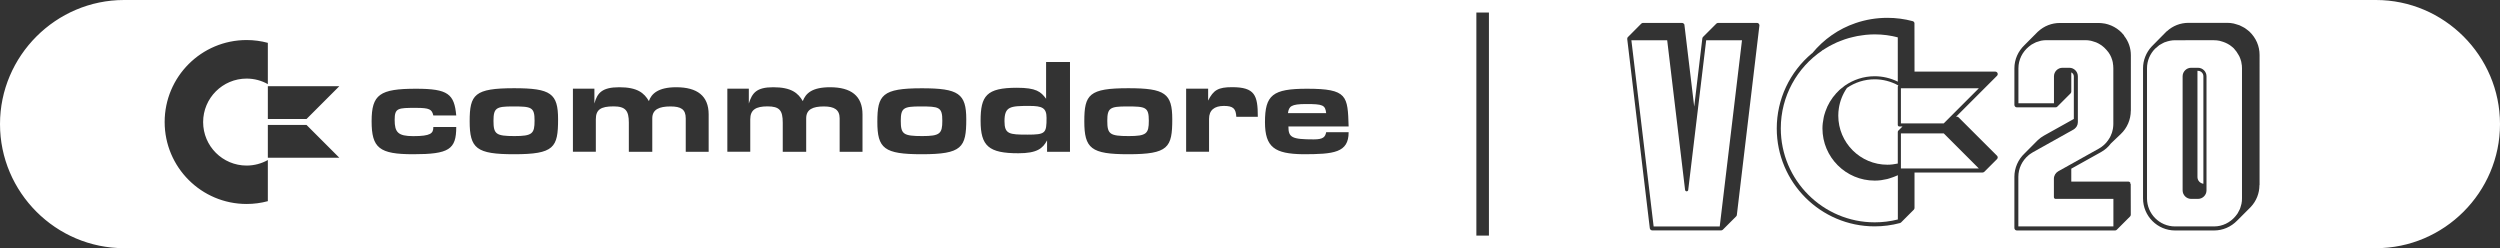 <?xml version="1.0" encoding="utf-8"?>
<!-- Generator: Adobe Illustrator 25.0.0, SVG Export Plug-In . SVG Version: 6.00 Build 0)  -->
<svg version="1.1" id="Layer_1" xmlns="http://www.w3.org/2000/svg" xmlns:xlink="http://www.w3.org/1999/xlink" x="0px" y="0px"
	 viewBox="0 0 3840 381.2" style="enable-background:new 0 0 3840 381.2;" xml:space="preserve">
<rect x="0" y="0" width="3840" height="381.2" fill="#333333" stroke="none"/>
<style type="text/css">
	.st0{fill-rule:evenodd;clip-rule:evenodd;fill:#3E3632;}
	.st1{fill:#FFFFFF;}
	.st2{fill:#C5C5C5;}
	.st3{fill:#020202;stroke:#000000;stroke-width:4.784;stroke-linecap:round;stroke-linejoin:round;stroke-miterlimit:10;}
	.st4{clip-path:url(#SVGID_2_);}
	.st5{fill:#243787;stroke:#231F20;stroke-width:0.797;stroke-linecap:round;stroke-linejoin:round;stroke-miterlimit:10;}
	.st6{fill:#00771F;}
	.st7{fill:#89BC27;}
	.st8{fill:#FCEC01;}
	.st9{fill:#F17100;}
	.st10{fill:#E50069;}
	.st11{clip-path:url(#SVGID_4_);}
	.st12{stroke:#000000;stroke-width:4.784;stroke-linecap:round;stroke-linejoin:round;stroke-miterlimit:10;}
	.st13{fill:#FFFFFF;stroke:#000000;stroke-width:4.784;stroke-linecap:round;stroke-linejoin:round;stroke-miterlimit:10;}
	.st14{fill:#020202;}
	.st15{fill:none;stroke:#000000;stroke-width:4.784;stroke-linecap:round;stroke-linejoin:round;stroke-miterlimit:10;}
	.st16{fill:#EA1E04;stroke:#000000;stroke-width:4.784;stroke-linecap:round;stroke-linejoin:round;stroke-miterlimit:10;}
	.st17{fill:#243787;stroke:#000000;stroke-width:4.784;stroke-linecap:round;stroke-linejoin:round;stroke-miterlimit:10;}
	.st18{fill:#282422;}
	.st19{clip-path:url(#SVGID_6_);}
	.st20{clip-path:url(#SVGID_8_);}
	.st21{fill:url(#SVGID_9_);}
	.st22{fill:url(#SVGID_10_);}
	.st23{fill:url(#SVGID_11_);}
	.st24{fill:url(#SVGID_12_);}
	.st25{fill-rule:evenodd;clip-rule:evenodd;fill:#C5C5C5;}
	.st26{fill:#020202;stroke:#000000;stroke-width:4.735;stroke-linecap:round;stroke-linejoin:round;stroke-miterlimit:10;}
	.st27{clip-path:url(#SVGID_14_);}
	.st28{fill:#243787;stroke:#231F20;stroke-width:0.789;stroke-linecap:round;stroke-linejoin:round;stroke-miterlimit:10;}
	.st29{clip-path:url(#SVGID_16_);}
	.st30{stroke:#000000;stroke-width:4.735;stroke-linecap:round;stroke-linejoin:round;stroke-miterlimit:10;}
	.st31{fill:#FFFFFF;stroke:#000000;stroke-width:4.735;stroke-linecap:round;stroke-linejoin:round;stroke-miterlimit:10;}
	.st32{fill:none;stroke:#000000;stroke-width:4.735;stroke-linecap:round;stroke-linejoin:round;stroke-miterlimit:10;}
	.st33{fill:#EA1E04;stroke:#000000;stroke-width:4.735;stroke-linecap:round;stroke-linejoin:round;stroke-miterlimit:10;}
	.st34{fill:#243787;stroke:#000000;stroke-width:4.735;stroke-linecap:round;stroke-linejoin:round;stroke-miterlimit:10;}
	.st35{clip-path:url(#SVGID_18_);}
	.st36{clip-path:url(#SVGID_20_);}
	.st37{fill:url(#SVGID_21_);}
	.st38{fill:url(#SVGID_22_);}
	.st39{fill:url(#SVGID_23_);}
	.st40{fill:url(#SVGID_24_);}
	.st41{fill-rule:evenodd;clip-rule:evenodd;}
	.st42{clip-path:url(#SVGID_26_);}
	.st43{clip-path:url(#SVGID_28_);}
	.st44{fill:#243787;}
	.st45{fill:#231F20;}
	.st46{fill-rule:evenodd;clip-rule:evenodd;fill:#FFFFFF;}
	.st47{clip-path:url(#SVGID_30_);}
	.st48{clip-path:url(#SVGID_32_);}
	.st49{fill:#FFFFFF;stroke:#231F20;stroke-width:19.316;stroke-miterlimit:10;}
	.st50{fill:#FDFDFD;}
	.st51{clip-path:url(#SVGID_34_);}
	.st52{fill:#FF88E0;}
	.st53{fill:#7643D8;}
	.st54{clip-path:url(#SVGID_36_);}
	.st55{fill:#DBC878;}
	.st56{fill:#DCE0DF;}
	.st57{fill:#1AFF96;}
	.st58{fill:#FDFDFD;stroke:#FFFFFF;stroke-width:4.784;stroke-linecap:round;stroke-linejoin:round;stroke-miterlimit:10;}
	.st59{clip-path:url(#SVGID_38_);}
	.st60{clip-path:url(#SVGID_40_);}
	.st61{fill:#DBC878;stroke:#DCE0DF;stroke-width:0.797;stroke-linecap:round;stroke-linejoin:round;stroke-miterlimit:10;}
	.st62{fill:#FFFFFF;stroke:#FFFFFF;stroke-width:4.784;stroke-linecap:round;stroke-linejoin:round;stroke-miterlimit:10;}
	.st63{stroke:#FFFFFF;stroke-width:4.784;stroke-linecap:round;stroke-linejoin:round;stroke-miterlimit:10;}
	.st64{fill:none;stroke:#FFFFFF;stroke-width:4.784;stroke-linecap:round;stroke-linejoin:round;stroke-miterlimit:10;}
	.st65{stroke:#DCE0DF;stroke-width:19.316;stroke-miterlimit:10;}
	.st66{clip-path:url(#SVGID_42_);}
	.st67{clip-path:url(#SVGID_44_);}
	.st68{clip-path:url(#SVGID_46_);}
	.st69{fill:#020202;stroke:#000000;stroke-width:4.929;stroke-linecap:round;stroke-linejoin:round;stroke-miterlimit:10;}
	.st70{fill:#FFFFFF;stroke:#000000;stroke-width:4.929;stroke-linecap:round;stroke-linejoin:round;stroke-miterlimit:10;}
	.st71{fill:#EA1E04;stroke:#000000;stroke-width:4.929;stroke-linecap:round;stroke-linejoin:round;stroke-miterlimit:10;}
	.st72{fill:#243787;stroke:#000000;stroke-width:4.929;stroke-linecap:round;stroke-linejoin:round;stroke-miterlimit:10;}
	.st73{fill:none;stroke:#000000;stroke-width:4.929;stroke-linecap:round;stroke-linejoin:round;stroke-miterlimit:10;}
	.st74{clip-path:url(#SVGID_48_);}
	.st75{clip-path:url(#SVGID_50_);}
	.st76{clip-path:url(#SVGID_52_);}
	.st77{fill:#020202;stroke:#000000;stroke-width:4.878;stroke-linecap:round;stroke-linejoin:round;stroke-miterlimit:10;}
	.st78{fill:#FFFFFF;stroke:#000000;stroke-width:4.878;stroke-linecap:round;stroke-linejoin:round;stroke-miterlimit:10;}
	.st79{fill:#EA1E04;stroke:#000000;stroke-width:4.878;stroke-linecap:round;stroke-linejoin:round;stroke-miterlimit:10;}
	.st80{fill:#243787;stroke:#000000;stroke-width:4.878;stroke-linecap:round;stroke-linejoin:round;stroke-miterlimit:10;}
	.st81{fill:none;stroke:#000000;stroke-width:4.878;stroke-linecap:round;stroke-linejoin:round;stroke-miterlimit:10;}
	.st82{clip-path:url(#SVGID_54_);}
	.st83{clip-path:url(#SVGID_56_);}
	.st84{clip-path:url(#SVGID_58_);}
	.st85{fill:url(#SVGID_59_);}
	.st86{fill:url(#SVGID_60_);}
	.st87{fill:url(#SVGID_61_);}
	.st88{fill:url(#SVGID_62_);}
	.st89{clip-path:url(#SVGID_64_);}
	.st90{clip-path:url(#SVGID_66_);}
	.st91{clip-path:url(#SVGID_68_);}
	.st92{clip-path:url(#SVGID_70_);}
	.st93{clip-path:url(#SVGID_72_);}
	.st94{clip-path:url(#SVGID_74_);}
	.st95{clip-path:url(#SVGID_76_);}
	.st96{clip-path:url(#SVGID_78_);}
	.st97{clip-path:url(#SVGID_80_);}
	.st98{fill:#0313FE;}
	.st99{clip-path:url(#SVGID_82_);}
	.st100{clip-path:url(#SVGID_84_);}
	.st101{clip-path:url(#SVGID_86_);}
	.st102{clip-path:url(#SVGID_88_);}
	.st103{clip-path:url(#SVGID_90_);}
	.st104{clip-path:url(#SVGID_92_);}
	.st105{fill:url(#SVGID_93_);}
	.st106{fill:url(#SVGID_94_);}
	.st107{fill:url(#SVGID_95_);}
	.st108{fill:url(#SVGID_96_);}
</style>
<g>
	<g>
		<path class="st46" d="M2917.4,194.3c-1.3,0-2.4-1.1-2.4-2.4v-58.7c0-0.1,0.1-0.1,0.1-0.2c0-0.5,0.2-1.1,0.6-1.5c0,0,0,0,0,0v0
			l0.2-0.2c-11.1-6.2-23.7-9.5-36.4-9.5c-15.8,0-30.4,4.9-42.5,13.2c-0.1,0.1-0.2,0.3-0.3,0.4c-6.4,9.3-10.5,19.8-12.2,30.8
			c-0.6,3.7-0.9,7.5-0.9,11.4c0,41.6,33.8,75.4,75.4,75.4c5.4,0,10.8-0.7,16-1.8v-48.7c0-0.1,0.1-0.1,0.1-0.2c0,0,0,0,0,0
			c0-0.5,0.2-1,0.6-1.5c0,0,0,0,0,0c0,0,0,0,0,0c0,0,0,0,0,0l6.6-6.6H2917.4z"/>
		<path class="st46" d="M3245.3,95.9c-0.5-2.5-1.3-4.9-2.2-7.2c-0.1-0.4-0.3-0.7-0.4-1.1c-1-2.3-2.2-4.5-3.6-6.5
			c-0.2-0.2-0.3-0.5-0.5-0.7c-1-1.4-2.2-2.7-3.3-4c-1-1.2-2.1-2.3-3.2-3.3c-3.4-3.1-7.3-5.7-11.5-7.6c-0.6-0.3-1.2-0.5-1.8-0.7
			c-1.8-0.7-3.7-1.3-5.7-1.8c-0.7-0.2-1.4-0.3-2.1-0.5c-2.5-0.5-5.1-0.8-7.8-0.8h-59.8c-2.9,0-5.6,0.3-8.3,0.8
			c-1.2,0.2-2.3,0.7-3.4,1c-1.5,0.4-3,0.8-4.4,1.4c-1.3,0.5-2.6,1.3-3.9,2c-1.1,0.6-2.2,1.1-3.3,1.8c-1.4,0.9-2.6,1.9-3.9,3
			c-9.6,7.9-15.9,19.8-15.9,33.2v53.7h54.6v-41.4c0-7.2,5.9-13.1,13.1-13.1h9.7h0.8c7.2,0,13.1,5.9,13.1,13.1v67.7v2.7
			c0,1.1-0.2,2.2-0.4,3.2c-0.1,0.4-0.3,0.8-0.4,1.1c-0.2,0.6-0.5,1.3-0.8,1.9c-0.2,0.4-0.5,0.8-0.7,1.1c-0.4,0.5-0.7,1-1.2,1.5
			c-0.3,0.3-0.6,0.6-1,0.9c-0.2,0.2-0.4,0.5-0.7,0.7c-0.5,0.4-1,0.7-1.5,1l-34.7,19.4l-27.9,15.6c-1.6,0.9-3.1,1.9-4.5,2.9
			c-0.7,0.5-1.4,1.2-2.2,1.8c-9.6,8.1-15.4,20.1-15.4,32.9v76.2h146v-42.3h-89c-0.6,0-1.1-0.3-1.5-0.6c-0.1-0.1-0.2-0.2-0.3-0.4
			c-0.1-0.2-0.3-0.3-0.4-0.5c-0.1-0.2,0-0.4-0.1-0.6c0-0.1-0.1-0.2-0.1-0.3v-28.5c0-4.8,2.6-9.1,6.7-11.5l14.9-8.3c0,0,0,0,0,0
			l47.6-26.6c5.7-3.2,10.5-7.6,14.1-12.8c1-1.4,1.9-2.8,2.7-4.3c0.3-0.6,0.7-1.3,1-2c0.6-1.2,1.1-2.5,1.6-3.8
			c0.3-0.8,0.6-1.5,0.8-2.3c0.4-1.3,0.7-2.6,1-4c0.1-0.7,0.3-1.5,0.4-2.2c0.3-2.1,0.5-4.2,0.5-6.3v-85.7c0-2.9-0.3-5.6-0.8-8.3
			C3245.4,96.3,3245.4,96.1,3245.3,95.9z"/>
		<polygon class="st46" points="3039.5,135.6 2919.8,135.6 2919.8,189.5 2985.6,189.5 		"/>
		<path class="st46" d="M2908.1,272c-1.8,0.7-3.7,1.3-5.6,1.9c-1.2,0.4-2.4,0.8-3.7,1.1c-2.1,0.5-4.2,0.9-6.4,1.2
			c-1.1,0.2-2.1,0.4-3.2,0.6c-3.2,0.4-6.5,0.6-9.7,0.6c-44.2,0-80.2-35.9-80.2-80.1c0-5.5,0.7-10.9,1.8-16.2
			c0.1-0.7,0.2-1.4,0.4-2.1c0,0,0,0,0,0c0.2-0.8,0.4-1.5,0.6-2.3c0,0,0,0,0,0c0.5-1.9,1.1-3.8,1.8-5.7c3.5-10.2,9.1-19.5,16.4-27.6
			c0,0,0,0,0,0c1.6-1.7,3.2-3.4,4.9-5c0,0,0,0,0,0c0.6-0.5,1.1-1,1.7-1.5c0,0,0,0,0,0c2-1.7,4-3.3,6.2-4.9c0.3-0.2,0.5-0.4,0.7-0.6
			c0,0,0,0,0.1,0c13-9,28.7-14.3,45.6-14.3c12.3,0,24.5,2.9,35.5,8.3v-68c-1.4-0.3-2.7-0.6-4.1-1c-1.3-0.3-2.7-0.6-4-0.9
			c-1.8-0.3-3.6-0.6-5.3-0.9c-1.2-0.2-2.5-0.4-3.7-0.6c-2-0.3-4-0.4-6-0.6c-1.1-0.1-2.1-0.2-3.2-0.3c-3.1-0.2-6.1-0.3-9.2-0.3
			c-4.6,0-9.1,0.3-13.6,0.7c-1.8,0.2-3.5,0.5-5.3,0.7c-2.7,0.4-5.3,0.7-7.9,1.2c-2.1,0.4-4.1,0.9-6.2,1.4c-2.3,0.5-4.5,1.1-6.8,1.7
			c-2.1,0.6-4.1,1.2-6.1,1.9c-2.3,0.8-4.5,1.6-6.7,2.5c-1.8,0.7-3.7,1.4-5.5,2.2c-2.6,1.1-5.1,2.4-7.6,3.7c-1.3,0.7-2.7,1.3-4,2.1
			c-3.4,1.9-6.6,3.9-9.8,6c-0.4,0.3-0.8,0.5-1.2,0.8c-38.3,26-63.5,69.8-63.5,119.5c0,79.5,64.7,144.3,144.3,144.3
			c12,0,23.9-1.5,35.5-4.4v-68c-1.1,0.5-2.2,0.9-3.2,1.4C2910.5,271,2909.3,271.5,2908.1,272z"/>
		<path class="st46" d="M2593.1,291.8c-0.1,1.2-1.2,2.1-2.4,2.1s-2.2-0.9-2.4-2.1l-27.5-230h-55l34.2,286.1h101.5l34.2-286.1h-55
			L2593.1,291.8z"/>
		<polygon class="st46" points="2919.8,204.9 2919.8,258.8 3039.5,258.8 2985.6,204.9 		"/>
		<path class="st46" d="M3442.2,93.6c-0.6-2.3-1.4-4.5-2.4-6.7c-0.4-0.9-0.9-1.7-1.4-2.5c-1-1.7-2-3.4-3.1-5c-1.1-1.5-2.3-3-3.6-4.4
			c-0.3-0.3-0.5-0.6-0.8-0.9c-1.3-1.3-2.8-2.5-4.3-3.6c-0.6-0.4-1.1-0.9-1.7-1.3c-0.2-0.1-0.4-0.3-0.7-0.4
			c-3.9-2.5-8.2-4.3-12.8-5.5c-0.7-0.2-1.3-0.5-2-0.6c-2.8-0.6-5.7-0.9-8.7-0.9H3341c-5.3,0-10.3,1.1-15,2.8
			c-0.6,0.2-1.2,0.3-1.8,0.6c-1.1,0.5-2.1,1.2-3.2,1.7c-1.4,0.8-2.9,1.5-4.3,2.4c-0.7,0.5-1.3,1.1-2,1.7c-1.6,1.2-3.1,2.5-4.6,3.9
			c-7.6,7.8-12.3,18.3-12.3,30v199.8c0,23.8,19.3,43.1,43.1,43.1h59.8c13.3,0,25.1-6.2,33-15.7c1.1-1.3,2.1-2.5,3-3.9
			c0.7-1.1,1.2-2.2,1.8-3.3c0.7-1.3,1.4-2.5,2-3.9c0.6-1.4,1-3,1.4-4.5c0.3-1.1,0.8-2.2,1-3.4c0.5-2.7,0.8-5.5,0.8-8.4V104.9
			c0-3.1-0.4-6.2-1-9.2C3442.7,95,3442.4,94.3,3442.2,93.6z M3389.2,292.4c0,7.2-5.9,13.1-13.1,13.1h-10.5
			c-7.2,0-13.1-5.9-13.1-13.1V117.2c0-7.2,5.9-13.1,13.1-13.1h10.5c7.2,0,13.1,5.9,13.1,13.1V292.4z"/>
		<path class="st46" d="M3376.1,108.8h-0.8v163.1c0,5.4,4,9.6,9.1,10.4V117.2C3384.5,112.6,3380.7,108.8,3376.1,108.8z"/>
	</g>
	<path class="st1" d="M1581.1,162.7c-29.4,0-38.2,0.7-38.2,23.5c0,19.8,7.3,20.6,35.2,20.6c27.9,0,29.4-2.2,29.4-25.7
		C1607.5,165.7,1600.9,162.7,1581.1,162.7z"/>
	<path class="st1" d="M787.4,163.5c-25,0-29.4,2.2-29.4,22c0,20.5,3.7,23.5,32.3,23.5c27.2,0,30.8-3.7,30.8-23.5
		C821.2,164.2,816.1,163.5,787.4,163.5z"/>
	<path class="st1" d="M1730.9,163.5c-25.7,0-30.1,2.2-30.1,22c0,20.5,3.7,23.5,33,23.5c27.2,0,30.8-3.7,30.8-23.5
		C1764.6,164.2,1759.5,163.5,1730.9,163.5z"/>
	<path class="st1" d="M2006.2,159.8c-23.5,0-26.4,3.7-27.9,14h58.7C2035.6,161.3,2031.9,159.8,2006.2,159.8z"/>
	<path class="st1" d="M1413.7,163.5c-25.7,0-30.1,2.2-30.1,22c0,20.5,3.7,23.5,33,23.5c27.2,0,30.8-3.7,30.8-23.5
		C1447.5,164.2,1442.3,163.5,1413.7,163.5z"/>
	<g>
		<path class="st1" d="M2594.5,292c-0.2,1.9-1.8,3.3-3.8,3.3c-1.9,0-3.5-1.4-3.8-3.3l-27.3-228.8h-52.2l33.8,283.3h99l33.8-283.3
			h-52.2L2594.5,292z"/>
		<path class="st1" d="M2913.6,191.9v-58.7c0.1-0.5,0.2-1,0.3-1.4c-10.6-5.6-22.5-8.6-34.5-8.6c-15,0-29.4,4.5-41.7,13
			c-6.2,9.3-10.2,19.5-11.9,30.3c-0.6,3.7-0.8,7.4-0.8,11.2c0,40.8,33.2,74,74,74c4.7,0,9.6-0.5,14.6-1.6v-47.6
			c0.1-0.9,0.3-1.6,0.7-2.1v-0.4l0.8-0.4l3.9-4h-1.6C2915.3,195.7,2913.6,194,2913.6,191.9z"/>
		<path class="st1" d="M3241.8,89.2l-0.4-1c-1-2.2-2.1-4.4-3.4-6.4c-1.3-1.9-2.4-3.1-3.4-4.2c-1.3-1.5-2.3-2.5-3.4-3.5
			c-3.5-3.2-7.2-5.6-11.2-7.4l-1.1-0.4c-2.3-0.9-4.2-1.5-6.1-1.9l-2-0.5c-2.8-0.5-5.3-0.8-7.6-0.8h-59.8c-2.6,0-5.3,0.3-8.1,0.8
			c-0.7,0.1-1.4,0.4-2.1,0.6l-2.2,0.6c-1.1,0.3-2.2,0.6-3.3,1.1c-0.9,0.4-1.8,0.9-2.8,1.4l-1.9,1c-0.8,0.4-1.5,0.8-2.3,1.2
			c-1.2,0.8-2.3,1.7-3.4,2.6c-10.2,8.3-15.8,20-15.8,32.4v52.3h51.9v-40c0-8,6.5-14.5,14.5-14.5h9.7c8.8,0,15.3,6.5,15.3,14.5v70.4
			c0,1.2-0.2,2.4-0.5,3.6l-0.4,1.3c-0.3,0.7-0.5,1.4-0.9,2.1c-0.2,0.4-0.5,0.7-0.7,1.1c-0.5,0.7-0.9,1.3-1.4,1.8
			c-0.4,0.4-1.9,1.8-1.9,1.8c-0.5,0.4-1.1,0.7-1.6,1.1l-62.6,34.9c-1.5,0.8-3,1.8-4.3,2.8c-0.6,0.4-1.2,0.9-1.7,1.4
			c-9.9,8.3-15.3,19.9-15.3,32.2v74.8h143.3v-39.5h-87.6c-0.8,0-1.7-0.3-2.4-1l0.2-1.9v0l-1.3,0.6l1.2-0.9l-1.4-0.1l-0.1-29
			c0-5.3,2.8-10.1,7.4-12.7l62.6-34.9c5.4-3,10-7.2,13.7-12.4c0.9-1.3,1.8-2.7,2.6-4.1c0.3-0.6,0.7-1.3,1-1.9
			c0.6-1.2,1.1-2.4,1.5-3.6c0.3-0.8,0.6-1.5,0.8-2.3c0.4-1.3,0.7-2.6,0.9-3.8c0.3-1.2,0.4-1.7,0.4-2.1c0.3-2,0.5-4.1,0.5-6.1v-85.7
			c0-2.6-0.3-5.3-0.8-8.1C3243.5,93.9,3242.7,91.6,3241.8,89.2z"/>
		<path class="st1" d="M3376.7,110.3v161.7c0,4,2.6,7.4,6.3,8.6V117.2C3383.1,113.6,3380.3,110.6,3376.7,110.3z"/>
		<path class="st1" d="M3440.9,94c-0.6-2.2-1.3-4.4-2.3-6.5c-0.3-0.6-0.6-1.1-0.9-1.6c-1.4-2.5-2.3-4.1-3.5-5.6
			c-1.1-1.5-2.2-2.9-3.5-4.2l0.2-1.8l-1,1c-1.3-1.3-2.7-2.4-4.2-3.5c-1-0.8-1.3-1.1-1.7-1.3c-4.3-2.8-8.4-4.6-13-5.7l-1-0.3
			c-0.3-0.1-0.6-0.2-0.9-0.3c-2.7-0.6-5.6-0.8-8.4-0.8H3341c-4.8,0-9.6,0.9-14.5,2.8l-0.9,0.3c-1.4,0.5-2,0.9-2.6,1.2l-2.3,1.2
			c-1.1,0.5-2.1,1.1-3.1,1.8c-0.4,0.2-0.7,0.5-1,0.8l-0.9,0.8c-1.5,1.2-3,2.4-4.4,3.8c-7.6,7.9-11.9,18.2-11.9,29v199.8
			c0,23,18.7,41.7,41.7,41.7h59.8c12.3,0,23.9-5.6,32-15.2c1.4-1.6,2.2-2.7,2.9-3.8c0.5-0.7,0.8-1.5,1.2-2.2l1-1.9
			c0.5-1,1.1-1.9,1.5-2.9c0.4-1.1,0.8-2.2,1.1-3.3l0.7-2.2c0.2-0.7,0.5-1.4,0.6-2.1c0.5-2.8,0.8-5.5,0.8-8.1V104.9
			c0-2.9-0.3-5.9-1-8.9C3441.4,95.6,3440.9,94,3440.9,94z M3390.6,292.4c0,8-6.5,14.5-14.5,14.5h-10.5c-8,0-14.5-6.5-14.5-14.5
			V117.2c0-8,6.5-14.5,14.5-14.5h10.5c8,0,14.5,6.5,14.5,14.5V292.4z"/>
		<path class="st1" d="M3649.4,0H190.6C85.8,0,0,85.8,0,190.6c0,104.9,85.8,190.6,190.6,190.6h3458.8
			c104.8,0,190.6-85.8,190.6-190.6C3840,85.8,3754.2,0,3649.4,0z M411.4,309c-10.4,2.8-21.3,4.3-32.6,4.3
			c-69.5,0-125.9-56.4-125.9-125.9c0-69.5,56.4-125.9,125.9-125.9c11.3,0,22.2,1.5,32.6,4.3v63.4c-9.6-5.4-20.7-8.5-32.6-8.5
			c-36.8,0-66.8,29.9-66.8,66.8s29.9,66.8,66.8,66.8c11.8,0,22.9-3.1,32.6-8.5V309z M464.3,242.3h-16.7h-36.2v-50.4h36.2h16.7h6.5
			l50.4,50.4H464.3z M470.8,182.8h-6.5h-16.7h-36.2v-50.4h36.2h16.7h56.9L470.8,182.8z M634.7,236.9c-52.1,0-63.9-9.5-63.9-50.7
			c0-41.1,12.5-49.9,68.3-49.9c49.2,0,58.7,8.1,61.7,41.1h-35.2c-2.2-9.5-5.9-11.7-26.4-11.7c-27.9,0-33,0-33,18.4
			c0,19.1,5.1,25,28.6,25c27.2,0,30.8-4.4,30.8-14h35.2C700.8,229.5,689.8,236.9,634.7,236.9z M789.7,236.9
			c-58,0-68.3-8.8-68.3-50.7c0-41.1,7.4-50.7,68.3-50.7c56.5,0,67.5,8.1,67.5,47.7C857.2,226.6,851.3,236.9,789.7,236.9z
			 M1088.5,233.2h-35.2v-51.4c0-13.9-7.3-18.3-23.5-18.3c-16.9,0-27.9,4.4-27.9,18.3v51.4h-36v-44.8c0-18.4-5.1-25-23.5-25
			c-19.8,0-27.2,5.1-27.2,19.8v49.9H880v-96.9h33V159c4.4-16.2,11.7-25,38.2-25c27.9,0,38.2,8.8,45.5,21.3c3.7-11,14-21.3,41.9-21.3
			c32.3,0,49.9,13.2,49.9,41.8V233.2z M1324.9,233.2h-35.2v-51.4c0-13.2-8.1-18.3-24.2-18.3c-16.9,0-27.2,4.4-27.2,18.3v51.4h-36
			v-44.8c0-19.1-5.1-25-23.5-25c-17.6,0-26.4,5.1-26.4,19.8v49.9h-35.2v-96.9h33h0V159c5.1-16.2,11.7-25,37.4-25
			c27.9,0,38.2,8.8,45.5,21.3c4.4-11.7,13.9-21.3,41.8-21.3c32.3,0,49.9,13.2,49.9,41.8V233.2z M1415.9,236.9
			c-58,0-68.3-8.8-68.3-49.9c0-41.1,7.3-51.4,68.3-51.4c56.5,0,68.3,8.1,68.3,47.7C1484.2,226.6,1477.6,236.9,1415.9,236.9z
			 M1643.5,233.2h-35.2v-17.6c-6.6,12.5-15.4,19.8-44.1,19.8c-45.5,0-58-11-58-49.9c0-38.2,8.8-50.7,55.8-50.7
			c29.4,0,36.7,5.9,44.8,16.9V95.2v0h36.7V233.2z M1733.1,236.9c-57.3,0-67.6-8.8-67.6-50.7c0-41.1,7.3-50.7,67.6-50.7
			c56.5,0,67.5,8.1,67.5,47.7C1800.6,226.6,1794.7,236.9,1733.1,236.9z M1899,179.6c-0.7-12.5-4.4-16.9-19.1-16.9
			c-14.7,0-22.8,6.6-22.8,19.8v50.6h-35.2v-96.9h33.8l0,0v18.3c8.1-16.1,15.4-20.6,36.7-20.6c35.2,0,39.6,12.5,39.6,45.5H1899z
			 M2017.9,214.1c14.7,0,17.6-3.7,19.1-11h34.5c0,31.6-22.8,33.8-70.5,33.8c-42.6-0.7-58-10.3-58-49.2c0-41.8,11.7-51.4,64.6-51.4
			c62.4,0,62.4,11,63.9,58H1979C1979,211.2,1984.2,214.1,2017.9,214.1z M2287,361.9h-19.3V19.3h19.3V361.9z M2667.8,330.2
			c-0.1,0.9-0.5,1.7-1.1,2.2l-20.4,20.4c-0.8,0.7-1.7,1.1-2.7,1.1h-105.7c-1.9,0-3.5-1.4-3.8-3.3l-34.7-290.8c0.1-1.3,0.3-2,0.8-2.6
			l20.8-20.9c0.7-0.7,1.7-1.1,2.7-1.1h59.9c0.8,0,1.6,0.3,2.3,0.8c0.7,0.8,1,1.1,1.2,1.5l0.2,0.3l0,0.7l15,125.3l12.5-104.9
			c0.2-0.9,0.5-1.7,1.1-2.2l20.4-20.4c0.7-0.7,1.7-1.1,2.7-1.1h59.9c0.9,0,1.8,0.4,2.5,1.1l0.3,0.3l0.5,1l0.3,1.3L2667.8,330.2z
			 M3067.4,244.4l-19.5,19.5c-1,0.8-1.8,1.1-2.7,1.1h-104.5v54.4c0,1-0.4,2-1.1,2.7l-19.8,19.8l-0.6,0.2c0,0.1-0.3,0.4-0.8,0.5
			c-12.7,3.4-25.8,5.1-38.9,5.1c-83,0-150.4-67.5-150.4-150.4c0-44.7,19.8-86.8,54.2-115.5l0.1,0.2c18-21.9,40.9-37.7,66.7-46.5
			c15.7-5.4,32.2-8.1,48.9-8.1c13.1,0,26.2,1.7,38.9,5.1c0.7,0.2,1.3,0.6,1.9,1.2l0.8,1.5c0,0,0.1,74.8,0.1,74.8h124
			c1.5,0,2.9,0.9,3.5,2.3c0.6,1.4,0.3,3-0.8,4.1l-62.9,62.9h1.5c0.9,0,1.7,0.3,2.4,1l58.9,58.8
			C3068.9,240.5,3068.9,242.9,3067.4,244.4z M3272.9,170.1c0,13.5-5.6,26.6-15.5,35.9l-15.1,14.4c-4,5.4-9.2,9.9-15.1,13.2
			l-45.7,25.5v19.8h87.6c0.9,0,1.7,0.3,2.4,1c0.7,0.7,0.9,1,1.1,1.4l-1.2,0.9l1.4,0.1l0.1,47.5c0,1-0.4,2-1.1,2.7l-20.4,20.4
			c-0.7,0.7-1.6,1.1-2.7,1.1h-150.8c-2.1,0-3.8-1.7-3.8-3.8v-78.6c0-13.5,5.7-26.6,15.6-35.9l18.1-18.2c0.7-0.7,1.4-1.5,2.2-2.2
			c3.1-2.9,6.3-5.2,9.7-7.1l45.7-25.5v-65.4c0-2.7-1.6-5-3.9-6.1v29.5c0,1-0.4,2-1.1,2.7l-20.4,20.4c-0.7,0.7-1.6,1.1-2.7,1.1h-59.4
			c-2.1,0-3.8-1.7-3.8-3.8v-56.1c0-13.6,5.6-26.3,15.6-35.8l18.4-18.5c0.6-0.7,1.3-1.4,2.1-2.1l0.4-0.3c9.1-8.4,20.9-13,33.2-13
			h59.8c2.9,0,5.9,0.3,9.2,0.9l1.1,0.2c2.7,0.6,5.4,1.4,8.3,2.6l1.2,0.5c2.6,1.2,5.2,2.5,7.5,4.1l0.9,0.6c2.6,1.8,4.8,3.7,6.7,5.6
			c1.3,1.3,2.6,2.8,3.8,4.3l0.2,0.3l0.2,0.7c6.7,8.4,10.3,18.8,10.3,29.7V170.1z M3470.5,284.3c0,12.5-4.7,24.4-13.3,33.6
			l-20.8,20.8c-9.6,9.9-22.2,15.3-35.7,15.3H3341c-27.2,0-49.3-22.1-49.3-49.3V104.9c0-12.3,4.7-24.2,13.2-33.4l22.9-23.2l0.8-0.5
			c8.8-8.1,20.5-12.7,32.8-12.7h59.8c3.1,0,6.3,0.3,9.6,1c0.9,0.2,1.7,0.4,2.5,0.7l2.3,0.7c1.4,0.4,2.8,0.8,4.2,1.3
			c1.1,0.4,2.1,1,3.2,1.6l2.2,1.1c1,0.5,2,1,2.9,1.6c1.2,0.8,2.3,1.7,3.5,2.6l1.8,1.4c0.6,0.4,1.1,0.8,1.6,1.3
			c10.2,9.7,15.7,22.4,15.7,36V284.3z"/>
		<path class="st1" d="M2908.5,273.3c-1.9,0.7-3.8,1.3-5.7,1.9l-1.1,0.3c-0.9,0.3-1.8,0.5-2.6,0.8c-2.1,0.5-4.3,0.9-6.5,1.3
			c0,0-2.5,0.5-3.2,0.6c-3.3,0.4-6.6,0.6-9.9,0.6c-45,0-81.5-36.6-81.5-81.5c0-5.2,0.6-10.6,1.8-16.4l0.4-2.1l0.5-2.1l0.1-0.2
			c0.6-2.2,1.2-4.1,1.8-5.9c3.6-10.3,9.1-19.6,16.3-27.6l0.4-0.4c1.6-1.8,3.3-3.4,5-5.1l1.7-1.6c2-1.8,4.1-3.4,6.3-5l0.9-0.7
			c13.6-9.5,29.7-14.5,46.3-14.5c11.7,0,23.5,2.6,34.1,7.5V58.5c-0.9-0.2-6-1.4-7-1.6c-1.5-0.3-3.1-0.5-4.6-0.8l-4.3-0.7
			c-1.8-0.2-3.6-0.4-5.5-0.5l-3.6-0.3c-3-0.2-6.1-0.3-9.1-0.3c-4.5,0-9,0.3-13.5,0.7c-1.2,0.1-2.4,0.3-3.6,0.5l-1.7,0.2
			c-2.6,0.3-5.2,0.7-7.8,1.2c-2.1,0.4-4.1,0.9-6.1,1.4c-2.3,0.5-4.5,1.1-6.7,1.7c-2,0.6-4.1,1.2-6.1,1.9c-2.2,0.8-4.5,1.6-6.6,2.4
			c-1.8,0.7-3.6,1.4-5.4,2.2c-2.5,1.1-5,2.3-7.5,3.6c0,0-3.1,1.5-4,2c-3.3,1.8-6.6,3.8-9.7,5.9l-2-0.4l0.8,1.2
			c-39.4,26.7-62.9,70.9-62.9,118.3c0,78.8,64.1,142.9,142.9,142.9c11.5,0,22.9-1.4,34.1-4.1v-64.8c0,0-1.3,0.5-1.3,0.5
			C2910.6,272.4,2909.6,272.9,2908.5,273.3z M2871.3,338.5L2871.3,338.5c0.2-0.3,0.5-0.5,0.8-0.8L2871.3,338.5z"/>
		<polygon class="st1" points="2921.2,206.3 2921.2,257.4 3036.1,257.4 2985,206.3 		"/>
		<polygon class="st1" points="3036.1,137 2921.2,137 2921.2,188.1 2985,188.1 		"/>
	</g>
</g>
</svg>
